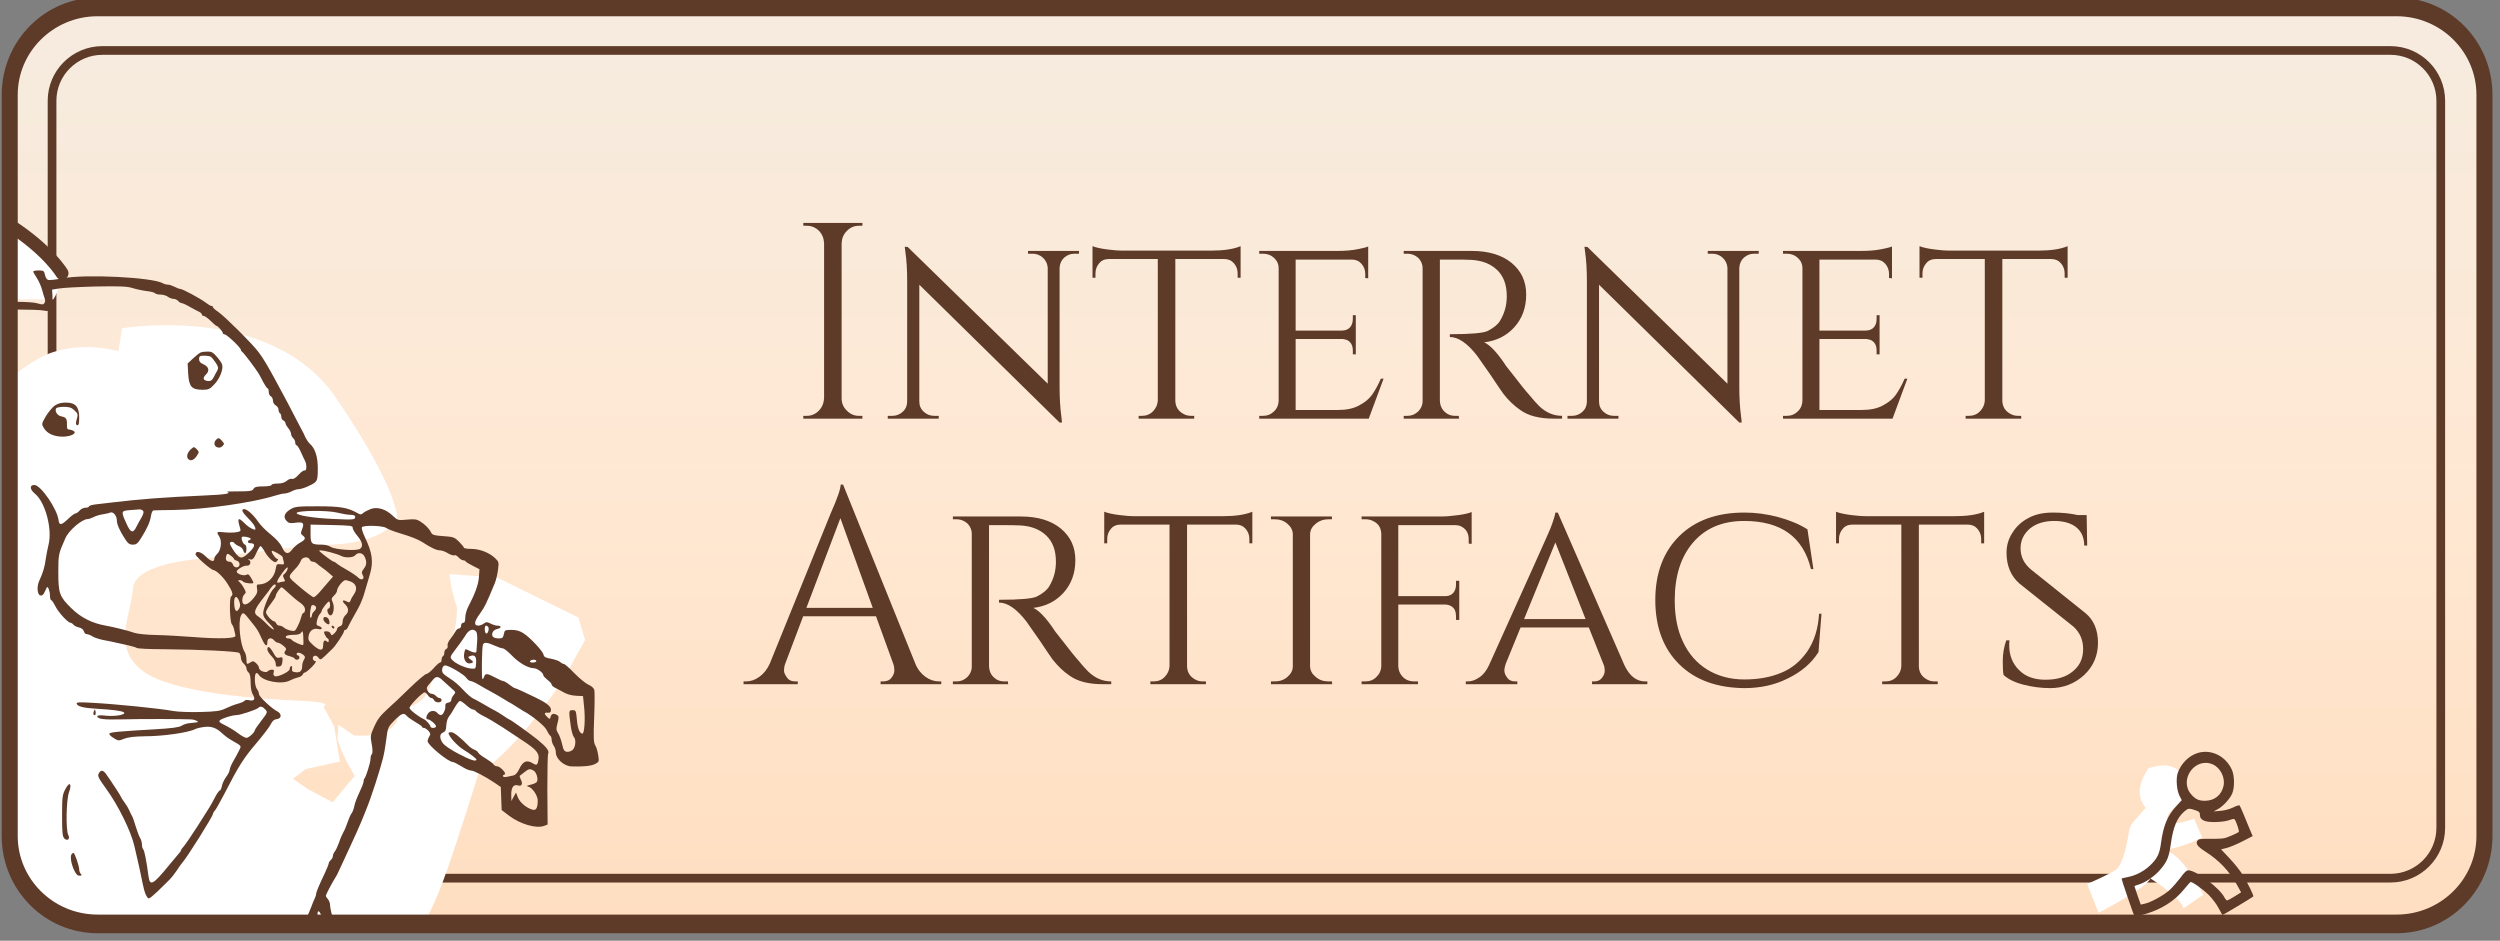 <?xml version="1.0" encoding="UTF-8" standalone="no"?>
<!DOCTYPE svg PUBLIC "-//W3C//DTD SVG 1.1//EN" "http://www.w3.org/Graphics/SVG/1.1/DTD/svg11.dtd">
<svg width="100%" height="100%" viewBox="0 0 287 108" version="1.1" xmlns="http://www.w3.org/2000/svg" xmlns:xlink="http://www.w3.org/1999/xlink" xml:space="preserve" xmlns:serif="http://www.serif.com/" style="fill-rule:evenodd;clip-rule:evenodd;stroke-linecap:round;stroke-linejoin:round;stroke-miterlimit:1.5;">
    <rect x="0" y="0" width="287" height="108" fill="#808080" stroke="none"/>
    <g transform="matrix(1,0,0,1,-417,-2000)">
        <g transform="matrix(1.033,0,0,1.932,0,0)">
            <g id="wonders-of-street-view" transform="matrix(0.968,0,0,0.603,292.581,995.126)">
                <path d="M400,75.792C400,71.013 395.479,67.133 389.91,67.133L125.976,67.133C120.407,67.133 115.886,71.013 115.886,75.792L115.886,148.836C115.886,153.615 120.407,157.495 125.976,157.495L389.91,157.495C395.479,157.495 400,153.615 400,148.836L400,75.792Z" style="fill:url(#_Linear1);"/>
                <clipPath id="_clip2">
                    <path d="M400,75.792C400,71.013 395.479,67.133 389.91,67.133L125.976,67.133C120.407,67.133 115.886,71.013 115.886,75.792L115.886,148.836C115.886,153.615 120.407,157.495 125.976,157.495L389.91,157.495C395.479,157.495 400,153.615 400,148.836L400,75.792Z"/>
                </clipPath>
                <g clip-path="url(#_clip2)">
                    <g transform="matrix(1.035,0,0,0.865,-326.909,-1664.2)">
                        <path d="M697.966,2012.23C697.966,2008.8 695.249,2006.01 691.903,2006.01C691.903,2006.01 438.097,2006.01 438.097,2006.01C434.751,2006.01 432.034,2008.8 432.034,2012.23C432.034,2012.23 432.034,2095.06 432.034,2095.06C432.034,2098.5 434.751,2101.29 438.097,2101.29L691.903,2101.29C695.249,2101.29 697.966,2098.5 697.966,2095.06C697.966,2095.06 697.966,2012.23 697.966,2012.23ZM697,2012.23C697,2009.35 694.716,2007 691.903,2007L438.097,2007C435.284,2007 433,2009.35 433,2012.23L433,2095.06C433,2097.95 435.284,2100.3 438.097,2100.3L691.903,2100.3C694.716,2100.3 697,2097.95 697,2095.06L697,2012.23Z" style="fill:rgb(94,58,41);"/>
                    </g>
                    <g transform="matrix(1,0,0,0.858,-302.114,-1650.08)">
                        <path d="M423,2035L418,2035L418,2027C419.079,2026.88 425.69,2031.13 423,2035Z" style="fill:white;"/>
                    </g>
                    <g transform="matrix(0.337,0,0,0.289,-5078.63,-7889.56)">
                        <path d="M15401.3,27868.5C15401.3,27868.5 15404.4,27842.1 15404.9,27832.4C15405.4,27822.7 15402.8,27793.8 15401.7,27789.1C15400.6,27784.4 15395.1,27744.4 15390.9,27736.9C15386.7,27729.4 15381.8,27707.7 15390.2,27690.6C15398.6,27673.4 15411.7,27658.3 15424,27651.6C15436.3,27644.8 15451,27649.2 15451,27649.2C15452.1,27642.9 15452.2,27641.4 15452.2,27641.4C15452.2,27641.4 15502.9,27632.7 15525,27664.9C15547,27697.1 15546,27706.5 15546,27706.5C15546,27706.5 15542,27714.2 15524.7,27715.1C15507.4,27715.9 15481.5,27719.8 15481.5,27719.8C15481.5,27719.8 15456.7,27720.8 15456,27730.1C15455.3,27739.3 15448.8,27750 15459,27758C15469.2,27766.1 15501.3,27767.9 15513.1,27768.4C15524.8,27768.8 15520.9,27770.4 15520.9,27770.4L15524.5,27777.1L15525.8,27785L15526.5,27789.1L15514.8,27791.7L15510.5,27795L15515.7,27798.6L15524,27803L15531.5,27794L15528.5,27788.6L15526.7,27784.6L15525.6,27781.4L15526,27776.6L15531.2,27780.2C15531.2,27780.2 15543.6,27781.5 15546,27775C15548.4,27768.6 15554.6,27771.6 15557.2,27763.4C15559.8,27755.2 15566.1,27751 15566.4,27736.7C15564,27729.4 15563.8,27725.2 15563.8,27725.2L15580.1,27726.4L15607.7,27740L15610,27747.7L15602.1,27761.8C15602.1,27761.8 15588.2,27783.5 15573.6,27793.5C15561.2,27833.1 15560,27834.4 15555.7,27843.4C15554.3,27846.5 15546.9,27853.2 15552.7,27867.1C15554.2,27870.6 15545,27868.5 15543.2,27868.5C15464,27868.5 15401.3,27868.5 15401.3,27868.5Z" style="fill:white;"/>
                    </g>
                    <g transform="matrix(0.016,-7.52696e-37,2.45987e-34,-0.014,78.425,164.082)">
                        <path d="M1885,5060C1888,5055 1877,5042 1859,5031C1808,5000 1789,4958 1788,4874C1787,4794 1800,4764 1851,4722C1888,4692 1887,4679 1848,4657C1830,4647 1795,4620 1770,4596L1725,4553L1647,4553C1562,4552 1547,4545 1509,4483C1495,4460 1481,4450 1464,4450C1409,4450 1350,4427 1316,4392C1286,4363 1280,4349 1280,4316C1280,4293 1287,4265 1295,4253C1309,4233 1309,4226 1294,4180C1283,4147 1279,4108 1282,4065C1285,4011 1291,3996 1314,3971C1340,3944 1341,3940 1328,3919C1320,3906 1306,3870 1297,3840C1288,3810 1273,3758 1264,3725C1240,3643 1240,3364 1264,3306C1273,3285 1280,3260 1280,3250C1280,3240 1294,3202 1310,3165C1327,3128 1340,3091 1340,3081C1340,3072 1346,3056 1354,3045C1361,3034 1370,3014 1373,3000C1376,2986 1388,2950 1400,2920C1412,2890 1425,2854 1430,2840C1435,2826 1450,2784 1464,2746C1482,2698 1490,2657 1490,2611C1490,2575 1494,2530 1500,2511C1505,2492 1514,2424 1520,2359C1525,2294 1534,2221 1540,2198C1550,2152 1567,2010 1579,1865C1583,1816 1592,1762 1598,1747C1606,1728 1610,1639 1610,1487C1610,1359 1615,1215 1620,1165C1630,1075 1622,930 1599,775C1593,737 1584,662 1580,610C1576,558 1570,508 1566,500C1563,492 1556,391 1550,275C1545,159 1537,50 1534,32L1528,0L1611,1C1691,1 1693,2 1660,14C1625,27 1625,27 1628,81C1630,111 1633,189 1635,255C1639,410 1655,594 1669,645C1675,667 1680,719 1680,761C1680,854 1688,900 1705,900C1724,900 1722,1132 1703,1260C1692,1331 1687,1440 1686,1599C1685,1727 1684,1825 1682,1816C1680,1807 1675,1800 1671,1800C1660,1800 1650,1887 1650,1981C1650,2026 1644,2072 1635,2093C1626,2115 1620,2161 1620,2210C1620,2255 1615,2301 1609,2312C1603,2324 1596,2381 1593,2439C1590,2497 1582,2559 1575,2575C1568,2592 1562,2634 1561,2669C1561,2713 1555,2739 1544,2751C1534,2763 1529,2780 1532,2800C1535,2820 1532,2830 1524,2830C1517,2830 1509,2848 1505,2869C1501,2891 1492,2914 1484,2921C1476,2927 1470,2942 1470,2954C1469,2977 1428,3106 1417,3117C1413,3120 1410,3133 1410,3144C1410,3156 1403,3174 1395,3184C1387,3195 1380,3212 1380,3223C1380,3233 1374,3251 1368,3263C1333,3324 1309,3617 1336,3651C1342,3659 1350,3694 1354,3730C1357,3765 1365,3799 1370,3804C1376,3810 1380,3829 1380,3848C1380,3866 1385,3891 1392,3903C1398,3915 1404,3939 1406,3955C1408,3997 1451,4103 1493,4172C1522,4222 1536,4241 1595,4319C1654,4397 1682,4426 1753,4478C1781,4500 1828,4539 1855,4564C1883,4590 1925,4628 1950,4648C1975,4668 1997,4688 1998,4692C2000,4697 2006,4700 2010,4700C2015,4700 2038,4713 2062,4729C2142,4782 2207,4795 2385,4795C2473,4795 2562,4792 2583,4788C2620,4781 2622,4782 2636,4817C2644,4836 2650,4871 2648,4894L2645,4935L2695,4943C2723,4948 2841,4954 2959,4957C3129,4960 3182,4958 3219,4947C3244,4939 3291,4929 3322,4925C3354,4922 3382,4914 3385,4909C3389,4904 3406,4900 3424,4900C3442,4900 3465,4893 3476,4885C3486,4877 3505,4870 3516,4870C3528,4870 3543,4863 3550,4855C3557,4847 3568,4840 3575,4840C3581,4840 3607,4829 3631,4815C3655,4802 3685,4786 3698,4780C3710,4775 3720,4766 3720,4760C3720,4755 3726,4750 3733,4750C3741,4750 3763,4734 3783,4715C3803,4696 3821,4680 3825,4680C3834,4680 3870,4640 3870,4630C3870,4625 3876,4620 3883,4620C3899,4620 4000,4526 4000,4511C4000,4506 4004,4500 4008,4498C4017,4495 4106,4379 4127,4345C4134,4334 4149,4306 4161,4283C4174,4259 4187,4240 4192,4240C4196,4240 4200,4229 4200,4215C4200,4201 4207,4187 4215,4184C4223,4180 4230,4167 4230,4154C4230,4141 4239,4126 4250,4120C4261,4114 4270,4101 4270,4090C4270,4080 4275,4068 4280,4065C4286,4062 4290,4050 4290,4039C4290,4028 4297,4017 4305,4014C4313,4010 4320,4002 4320,3995C4320,3989 4329,3973 4340,3960C4351,3947 4360,3929 4360,3920C4360,3910 4367,3897 4375,3890C4383,3883 4390,3869 4390,3859C4390,3848 4394,3840 4399,3840C4404,3840 4418,3819 4430,3793C4442,3766 4456,3737 4461,3728C4474,3702 4472,3658 4458,3662C4451,3665 4431,3651 4414,3632C4394,3610 4376,3599 4367,3603C4358,3606 4342,3600 4329,3589C4315,3577 4292,3570 4263,3570C4240,3570 4220,3566 4220,3560C4220,3554 4193,3550 4160,3550C4114,3550 4099,3546 4091,3533C4083,3518 4066,3515 3986,3515C3933,3515 3894,3514 3900,3512C3936,3500 3888,3492 3738,3486C3445,3473 3282,3461 3095,3439C3051,3434 2991,3427 2963,3424C2934,3421 2910,3414 2910,3409C2910,3404 2899,3400 2885,3400C2871,3400 2852,3391 2843,3380C2833,3369 2820,3360 2814,3360C2807,3360 2782,3342 2759,3320C2712,3276 2697,3274 2692,3311C2683,3390 2564,3560 2518,3560C2482,3560 2485,3528 2523,3498C2597,3438 2648,3250 2620,3140C2613,3115 2605,3070 2600,3040C2593,2984 2579,2940 2553,2885C2534,2845 2539,2786 2562,2782C2574,2780 2584,2788 2592,2807C2599,2822 2606,2837 2608,2840C2615,2850 2630,2813 2630,2783C2630,2765 2634,2750 2638,2750C2643,2750 2656,2731 2668,2708C2689,2665 2759,2590 2778,2590C2783,2590 2793,2584 2799,2576C2805,2569 2823,2560 2839,2557C2856,2553 2869,2543 2873,2531C2876,2519 2885,2510 2894,2510C2903,2510 2921,2503 2934,2495C2947,2486 2982,2475 3011,2469C3041,2464 3083,2455 3105,2450C3127,2445 3167,2436 3193,2431C3220,2425 3247,2417 3253,2413C3260,2408 3346,2404 3445,2404C3711,2402 3973,2389 3988,2378C3994,2372 4000,2357 4000,2344C4000,2331 4009,2312 4020,2303C4031,2293 4040,2278 4040,2269C4040,2260 4047,2247 4055,2240C4065,2232 4070,2209 4070,2168C4070,2131 4076,2100 4086,2085C4106,2054 4096,2037 4060,2045C4045,2048 4029,2047 4026,2041C4022,2035 4000,2026 3977,2020C3954,2014 3915,1999 3890,1987C3852,1969 3823,1965 3710,1962C3636,1960 3548,1963 3515,1969C3425,1986 3103,2018 2931,2027C2838,2032 2818,2031 2822,2020C2828,2001 2871,1990 2965,1985C3085,1978 3144,1970 3159,1960C3184,1945 3101,1929 3033,1936C2991,1941 2970,1939 2970,1932C2970,1913 3013,1907 3140,1910C3281,1914 3585,1913 3643,1910C3675,1908 3706,1892 3683,1889C3679,1888 3658,1886 3637,1884C3615,1883 3587,1874 3574,1865C3556,1854 3504,1847 3378,1840C3128,1826 3066,1820 3057,1811C3052,1806 3065,1792 3085,1780C3120,1758 3123,1758 3163,1774C3192,1785 3239,1790 3305,1791C3442,1791 3625,1817 3673,1842C3683,1847 3713,1854 3739,1857C3790,1863 3826,1850 3870,1808C3883,1796 3910,1776 3930,1765C4010,1720 4005,1726 3986,1689C3977,1670 3958,1637 3945,1615C3932,1593 3921,1567 3920,1557C3920,1547 3909,1524 3895,1506C3881,1488 3867,1459 3864,1442C3860,1424 3854,1410 3849,1410C3844,1410 3829,1389 3815,1363C3784,1304 3783,1303 3690,1160C3649,1097 3605,1034 3593,1020C3580,1006 3570,992 3570,988C3570,984 3560,970 3547,957C3535,943 3507,911 3485,884C3368,744 3347,733 3337,807C3323,911 3308,986 3300,994C3294,1000 3290,1016 3290,1030C3290,1044 3284,1064 3277,1075C3270,1086 3256,1122 3246,1155C3236,1188 3224,1222 3219,1230C3214,1238 3205,1256 3199,1270C3193,1284 3178,1309 3164,1327C3151,1344 3140,1361 3140,1364C3140,1369 3074,1468 3033,1525C3011,1555 2994,1556 2980,1529C2970,1512 2978,1497 3033,1422C3121,1304 3212,1121 3236,1018C3244,984 3257,926 3266,890C3274,854 3287,796 3294,760C3308,690 3325,650 3341,650C3346,650 3374,673 3403,700C3432,728 3468,763 3484,778C3500,793 3524,823 3539,845C3553,867 3571,891 3577,898C3611,933 3800,1229 3800,1246C3800,1250 3806,1261 3814,1269C3822,1278 3852,1331 3882,1387C3985,1584 4019,1636 4109,1740C4159,1798 4207,1859 4215,1877C4226,1899 4238,1910 4258,1912C4292,1916 4295,1949 4262,1966C4221,1986 4130,2070 4130,2088C4130,2097 4123,2114 4115,2124C4098,2146 4095,2225 4109,2235C4115,2238 4122,2234 4127,2226C4155,2178 4292,2153 4352,2184C4367,2192 4392,2201 4408,2205C4425,2208 4441,2218 4444,2226C4447,2234 4454,2240 4460,2240C4465,2240 4488,2258 4510,2280C4532,2302 4544,2320 4536,2320C4515,2320 4508,2350 4527,2357C4536,2361 4548,2356 4556,2345C4569,2327 4572,2328 4603,2356C4620,2373 4644,2395 4656,2406C4680,2428 4740,2517 4740,2531C4740,2536 4745,2540 4750,2540C4756,2540 4765,2550 4770,2563C4775,2575 4796,2612 4815,2645C4834,2678 4853,2712 4856,2720C4859,2728 4865,2742 4869,2750C4873,2758 4885,2792 4894,2825C4904,2858 4918,2906 4926,2932C4952,3020 4944,3082 4889,3194C4872,3230 4864,3258 4869,3263C4884,3278 5017,3274 5042,3258C5055,3249 5097,3233 5135,3222C5225,3195 5269,3178 5300,3159C5365,3118 5403,3100 5427,3100C5441,3100 5468,3091 5486,3079C5505,3068 5525,3062 5531,3065C5537,3069 5550,3063 5561,3051C5572,3039 5587,3030 5595,3030C5602,3030 5610,3027 5612,3023C5614,3018 5637,3004 5664,2991L5712,2967L5708,2911C5704,2859 5682,2798 5629,2698C5619,2678 5610,2645 5610,2626C5610,2601 5606,2590 5595,2590C5587,2590 5580,2581 5580,2570C5580,2559 5573,2550 5565,2550C5557,2550 5545,2540 5539,2528C5532,2515 5516,2492 5503,2476C5489,2460 5481,2439 5483,2429C5486,2419 5482,2409 5474,2406C5466,2403 5460,2392 5460,2381C5460,2370 5456,2358 5450,2355C5445,2352 5440,2340 5440,2329C5440,2319 5435,2310 5429,2310C5423,2310 5402,2292 5383,2270C5363,2248 5340,2230 5331,2230C5323,2230 5270,2186 5214,2133C5158,2079 5084,2010 5049,1980C5002,1938 4979,1909 4957,1860C4929,1798 4928,1792 4939,1735C4946,1696 4946,1672 4940,1666C4934,1660 4930,1645 4930,1630C4929,1604 4898,1505 4886,1493C4883,1490 4880,1480 4880,1471C4880,1462 4866,1428 4850,1395C4834,1362 4817,1319 4814,1300C4810,1281 4802,1258 4795,1250C4788,1242 4775,1213 4766,1187C4757,1161 4744,1129 4736,1117C4729,1105 4714,1073 4705,1045C4695,1018 4681,988 4673,979C4666,971 4660,956 4660,948C4660,939 4653,927 4645,920C4637,913 4630,902 4630,896C4630,890 4617,858 4601,825C4560,741 4540,694 4540,681C4540,675 4536,662 4531,652C4526,643 4514,615 4505,590C4475,512 4427,418 4381,350C4341,291 4283,212 4270,200C4267,197 4243,169 4216,136C4189,104 4144,60 4117,39L4068,0L4117,0C4162,0 4168,4 4215,53C4345,189 4443,319 4494,423C4515,466 4537,503 4541,506C4546,509 4550,523 4550,536C4550,606 4599,502 4600,430C4600,416 4607,396 4615,386C4624,374 4630,344 4630,314C4630,285 4634,259 4639,255C4644,252 4652,224 4656,192C4659,161 4666,130 4671,124C4676,118 4683,93 4686,68C4692,27 4690,21 4671,15C4659,12 4637,11 4621,15C4604,18 4589,17 4585,11C4581,3 4610,0 4675,0L4771,0L4765,53C4762,81 4753,128 4746,155C4732,206 4716,279 4700,363C4691,412 4684,436 4656,526C4647,555 4640,589 4640,603C4640,617 4633,635 4625,644C4617,652 4610,663 4610,669C4610,678 4654,759 4680,800C4686,808 4694,824 4699,835C4704,846 4739,920 4777,1000C4815,1080 4854,1165 4864,1190C4874,1215 4886,1244 4891,1255C4921,1328 4935,1367 4966,1460C5021,1630 5028,1660 5042,1760C5054,1854 5055,1856 5102,1903C5152,1953 5170,1959 5190,1935C5197,1926 5225,1907 5251,1892C5278,1877 5300,1862 5300,1858C5300,1853 5306,1850 5313,1850C5321,1850 5335,1841 5346,1829C5361,1813 5362,1805 5352,1790C5345,1779 5340,1764 5340,1756C5340,1730 5488,1610 5521,1610C5528,1610 5555,1596 5582,1580C5608,1563 5639,1550 5651,1550C5672,1550 5754,1508 5825,1461L5865,1434L5871,1272L5923,1233C6003,1173 6121,1139 6177,1161L6201,1170L6199,1414C6199,1549 6201,1664 6205,1669C6215,1687 6193,1716 6128,1768C6066,1816 5933,1910 5925,1910C5923,1910 5904,1922 5883,1936C5862,1950 5836,1966 5825,1971C5814,1976 5778,1996 5745,2015C5712,2034 5675,2054 5663,2059C5651,2065 5619,2092 5593,2120C5567,2148 5527,2182 5504,2195C5482,2208 5458,2226 5451,2234C5436,2252 5446,2290 5466,2290C5491,2290 5602,2226 5617,2203C5626,2190 5640,2180 5649,2180C5658,2179 5683,2168 5705,2155C5727,2142 5768,2119 5795,2105C5823,2090 5859,2070 5875,2060C5892,2049 5912,2037 5920,2033C5928,2030 5953,2015 5975,2001C5997,1987 6020,1973 6025,1970C6085,1940 6181,1864 6194,1835C6203,1816 6215,1798 6220,1795C6226,1792 6230,1779 6230,1766C6230,1754 6237,1735 6245,1724C6253,1714 6260,1692 6260,1676C6260,1632 6320,1580 6373,1579C6456,1576 6516,1582 6543,1597C6570,1610 6571,1614 6564,1658C6560,1684 6551,1715 6543,1727C6531,1745 6529,1779 6535,1923C6539,2018 6539,2106 6536,2118C6532,2131 6513,2147 6492,2155C6473,2164 6428,2200 6393,2235C6358,2271 6324,2300 6318,2300C6312,2300 6299,2306 6291,2314C6282,2322 6252,2332 6225,2337C6187,2343 6174,2350 6172,2365C6167,2390 6078,2484 6028,2516C6001,2533 5976,2540 5941,2540C5895,2540 5892,2538 5887,2510C5882,2485 5876,2480 5853,2480C5813,2480 5797,2493 5805,2519C5809,2533 5823,2543 5841,2547C5872,2553 5871,2570 5839,2570C5828,2570 5806,2577 5791,2585C5766,2597 5760,2597 5744,2585C5733,2577 5715,2570 5703,2570C5670,2570 5674,2599 5713,2651C5749,2700 5761,2724 5823,2871C5831,2891 5841,2932 5845,2963C5852,3016 5851,3020 5824,3045C5782,3084 5714,3110 5654,3110C5624,3110 5600,3114 5600,3119C5600,3123 5584,3142 5565,3161C5533,3192 5525,3195 5453,3200C5388,3204 5374,3208 5365,3225C5352,3252 5322,3282 5286,3304C5262,3319 5245,3321 5191,3316C5127,3310 5125,3311 5090,3343C5041,3390 4980,3408 4932,3391C4912,3383 4887,3371 4878,3363C4863,3350 4858,3350 4833,3364C4765,3401 4712,3410 4550,3410C4407,3410 4388,3408 4356,3389C4312,3363 4302,3335 4327,3308C4342,3291 4353,3289 4392,3294C4447,3302 4457,3292 4439,3248C4428,3221 4429,3216 4443,3205C4468,3187 4464,3175 4425,3154C4406,3144 4381,3123 4370,3108C4341,3068 4317,3072 4296,3121C4284,3147 4256,3178 4216,3210C4181,3237 4140,3278 4125,3300C4092,3348 4045,3390 4024,3390C3999,3390 4009,3368 4053,3325C4077,3302 4099,3274 4102,3262C4107,3243 4105,3242 4082,3251C4068,3256 4043,3274 4027,3290C3979,3337 3972,3329 3995,3254C4001,3236 3997,3232 3965,3227C3945,3224 3907,3224 3879,3227C3825,3233 3822,3231 3846,3195C3866,3164 3857,3099 3829,3074C3819,3065 3810,3051 3810,3044C3810,3015 3786,3020 3750,3055C3712,3092 3675,3100 3675,3071C3675,3057 3786,2962 3803,2961C3824,2959 3876,2910 3906,2862C3941,2808 3947,2786 3930,2775C3916,2766 3920,2599 3935,2580C3942,2572 3950,2554 3952,2540C3955,2526 3959,2508 3961,2500C3967,2479 3847,2475 3655,2490C3573,2496 3453,2503 3390,2504C3327,2505 3259,2512 3240,2518C3191,2535 3083,2561 3030,2570C2932,2587 2852,2626 2782,2694C2699,2774 2690,2797 2690,2944C2690,3072 2691,3075 2741,3186C2766,3241 2860,3320 2901,3320C2909,3320 2927,3326 2941,3333C2955,3341 2985,3350 3007,3353C3030,3357 3055,3362 3063,3366C3084,3374 3110,3343 3110,3311C3110,3283 3129,3240 3170,3178C3190,3148 3201,3140 3225,3140C3250,3140 3260,3148 3285,3188C3328,3255 3348,3299 3355,3343C3358,3363 3366,3381 3373,3381C3380,3382 3446,3383 3520,3384C3740,3387 4084,3435 4249,3486C4274,3494 4303,3500 4314,3500C4326,3500 4348,3507 4364,3515C4379,3523 4401,3530 4411,3530C4439,3530 4512,3560 4534,3580C4549,3595 4552,3612 4552,3678C4552,3760 4532,3819 4494,3851C4485,3859 4471,3879 4463,3895C4456,3912 4446,3932 4441,3940C4437,3948 4428,3964 4422,3975C4416,3986 4396,4024 4377,4060C4358,4096 4329,4151 4311,4183C4294,4214 4266,4265 4249,4296C4195,4394 4159,4454 4127,4495C4087,4549 3884,4747 3838,4778C3817,4791 3800,4807 3800,4811C3800,4816 3795,4820 3789,4820C3783,4820 3764,4831 3747,4844C3707,4874 3581,4940 3565,4940C3558,4940 3539,4947 3524,4955C3508,4963 3487,4970 3477,4970C3467,4970 3450,4974 3440,4980C3362,5022 2885,5045 2723,5015C2672,5005 2624,5000 2615,5004C2607,5007 2597,5023 2594,5040C2588,5067 2584,5070 2549,5070C2527,5070 2510,5067 2510,5062C2510,5058 2522,5038 2536,5017C2550,4996 2567,4958 2574,4932C2581,4906 2590,4878 2593,4870C2597,4862 2596,4849 2591,4841C2583,4829 2575,4828 2542,4838C2497,4852 2302,4853 2220,4840C2105,4822 2064,4811 2017,4786C1960,4755 1919,4753 1903,4779C1884,4809 1876,4888 1890,4905C1896,4913 1900,4925 1897,4932C1891,4952 1928,4994 1963,5006C1987,5014 1996,5024 1998,5043C2001,5070 2001,5070 1940,5070C1902,5070 1881,5066 1885,5060ZM1594,4428C1551,4353 1545,4345 1533,4337C1526,4333 1520,4324 1520,4318C1520,4313 1507,4288 1490,4263C1474,4239 1460,4217 1460,4214C1460,4212 1447,4191 1430,4168C1414,4146 1400,4121 1400,4113C1400,4106 1398,4100 1396,4100C1394,4100 1384,4097 1375,4094C1361,4088 1360,4093 1365,4126C1369,4148 1378,4175 1386,4187C1403,4214 1404,4242 1389,4257C1372,4274 1419,4349 1450,4356C1464,4359 1483,4364 1492,4366C1501,4369 1531,4393 1559,4420C1586,4448 1611,4470 1613,4470C1616,4470 1607,4451 1594,4428ZM3297,3379C3305,3371 3302,3358 3287,3331C3275,3311 3258,3282 3250,3265C3226,3217 3208,3223 3178,3290C3139,3374 3140,3378 3203,3383C3231,3385 3262,3387 3271,3388C3279,3389 3291,3385 3297,3379ZM4693,3365C4725,3357 4767,3350 4785,3350C4809,3350 4820,3345 4820,3336C4820,3315 4813,3314 4658,3321C4522,3327 4400,3346 4400,3362C4400,3381 4622,3383 4693,3365ZM4802,3259C4801,3251 4816,3225 4835,3203C4872,3159 4879,3130 4856,3111C4835,3094 4676,3104 4645,3124C4632,3133 4604,3140 4583,3140C4505,3140 4500,3145 4500,3216L4500,3281L4653,3278C4784,3275 4805,3273 4802,3259ZM4070,3183C4073,3180 4069,3175 4063,3173C4043,3166 4048,3150 4069,3150C4105,3150 4103,3128 4064,3090C4009,3036 3994,3036 3954,3090C3936,3115 3921,3141 3921,3148C3920,3163 3946,3164 3955,3149C3959,3144 3973,3134 3987,3129C4001,3124 4014,3111 4017,3100C4025,3070 4040,3076 4040,3110C4040,3127 4035,3140 4030,3140C4018,3140 4000,3181 4007,3193C4012,3202 4060,3193 4070,3183ZM4171,3091C4183,3069 4205,3043 4220,3031C4244,3013 4250,3013 4260,3025C4269,3035 4269,3040 4261,3040C4249,3040 4215,3088 4222,3096C4228,3102 4300,3061 4300,3052C4300,3048 4303,3034 4307,3022C4312,3001 4310,2999 4284,3002C4258,3005 4255,3002 4250,2969C4239,2906 4189,2860 4129,2860C4114,2860 4112,2855 4116,2831C4121,2807 4116,2793 4089,2761C4047,2711 4010,2705 4010,2749C4010,2765 4017,2783 4025,2790C4038,2801 4038,2806 4022,2834C4013,2851 3998,2870 3990,2877C3977,2888 3977,2889 3992,2890C4001,2890 4011,2886 4014,2881C4021,2870 4090,2861 4090,2872C4090,2876 4082,2892 4072,2908C4059,2930 4051,2935 4040,2928C4023,2917 3970,2934 3970,2950C3970,2965 4022,2995 4042,2992C4065,2988 4078,3019 4059,3032C4048,3040 4048,3041 4061,3037C4083,3030 4093,3039 4114,3088C4125,3111 4137,3130 4141,3130C4145,3130 4159,3112 4171,3091ZM4644,3086C4674,3078 4708,3067 4719,3061C4748,3045 4806,3048 4820,3065C4840,3089 4875,3083 4888,3055C4905,3019 4903,2996 4881,2969C4867,2951 4865,2942 4873,2928C4892,2899 4867,2883 4842,2908C4831,2919 4795,2943 4763,2961C4731,2978 4698,2999 4689,3006C4681,3014 4670,3020 4666,3020C4659,3020 4597,3064 4566,3092C4551,3104 4582,3102 4644,3086ZM3950,3040C3950,3036 3959,3030 3970,3027C3998,3020 3997,2980 3969,2980C3957,2980 3946,2988 3943,3000C3940,3011 3929,3020 3919,3020C3896,3020 3887,3035 3895,3060C3901,3078 3903,3079 3926,3064C3939,3055 3950,3044 3950,3040ZM4494,3035C4497,3027 4507,3020 4515,3020C4524,3020 4537,3014 4544,3008C4552,3001 4568,2988 4580,2980C4593,2972 4616,2954 4632,2940L4661,2915L4630,2880C4613,2861 4584,2828 4567,2808C4549,2787 4529,2770 4522,2770C4515,2770 4471,2802 4424,2841C4330,2921 4332,2906 4399,2979C4412,2993 4426,3015 4431,3028C4441,3054 4484,3059 4494,3035ZM4333,2963C4329,2953 4320,2940 4312,2934C4300,2926 4300,2919 4309,2902C4319,2884 4318,2880 4306,2880C4298,2880 4285,2877 4276,2874C4251,2864 4257,2887 4293,2935C4326,2981 4344,2993 4333,2963ZM4793,2878C4829,2861 4837,2828 4813,2793C4802,2778 4790,2757 4787,2747C4781,2732 4777,2731 4759,2740C4729,2756 4722,2743 4748,2720C4775,2694 4776,2665 4750,2643C4739,2633 4730,2613 4730,2598C4730,2580 4724,2569 4710,2565C4699,2562 4690,2553 4690,2546C4690,2539 4681,2525 4670,2515C4652,2499 4650,2499 4644,2514C4641,2523 4628,2530 4615,2530C4594,2530 4593,2528 4603,2505C4610,2491 4618,2480 4623,2480C4627,2480 4630,2473 4630,2464C4630,2451 4627,2450 4617,2459C4599,2473 4590,2463 4590,2428C4590,2390 4565,2392 4517,2434C4485,2463 4481,2471 4486,2499C4494,2536 4521,2554 4556,2546C4571,2542 4580,2544 4580,2551C4580,2557 4571,2564 4559,2567C4542,2572 4540,2578 4546,2604C4549,2621 4558,2642 4566,2651C4574,2659 4580,2670 4580,2674C4580,2685 4623,2740 4632,2740C4636,2740 4640,2729 4640,2715C4640,2701 4635,2690 4629,2690C4612,2690 4623,2646 4641,2642C4663,2638 4675,2699 4659,2734C4648,2757 4649,2763 4668,2781C4680,2792 4690,2808 4690,2816C4690,2838 4732,2890 4750,2890C4759,2890 4778,2884 4793,2878ZM4250,2851C4250,2846 4243,2837 4235,2830C4212,2811 4160,2693 4160,2659C4160,2635 4170,2618 4201,2588C4223,2566 4239,2546 4236,2543C4233,2540 4212,2555 4190,2577C4168,2600 4139,2625 4125,2634C4086,2659 4093,2680 4170,2776C4184,2793 4204,2819 4214,2834C4233,2860 4250,2868 4250,2851ZM4342,2799C4366,2777 4402,2747 4423,2733C4448,2716 4460,2700 4460,2684C4460,2671 4456,2660 4450,2660C4445,2660 4437,2648 4434,2633C4430,2617 4419,2588 4408,2567C4390,2531 4387,2529 4357,2535C4339,2539 4318,2548 4309,2556C4301,2564 4286,2570 4276,2570C4267,2570 4257,2577 4254,2585C4250,2593 4244,2600 4239,2600C4224,2600 4180,2647 4180,2664C4180,2674 4196,2701 4215,2724C4234,2748 4250,2772 4250,2779C4250,2793 4282,2839 4292,2840C4296,2840 4318,2822 4342,2799ZM3989,2739C3997,2717 3996,2704 3987,2689C3969,2659 3955,2672 3952,2723C3948,2779 3971,2789 3989,2739ZM4540,2695C4540,2688 4533,2677 4525,2670C4517,2663 4510,2652 4510,2644C4510,2637 4506,2629 4501,2625C4492,2620 4495,2674 4505,2707C4510,2723 4540,2712 4540,2695ZM4071,2601C4121,2540 4120,2541 4150,2478C4174,2425 4190,2416 4190,2455C4190,2484 4219,2490 4240,2465C4247,2457 4258,2450 4265,2450C4272,2450 4289,2441 4304,2429C4325,2413 4328,2405 4320,2394C4304,2376 4314,2363 4350,2355C4366,2351 4382,2344 4385,2339C4395,2324 4420,2329 4420,2345C4420,2353 4416,2360 4410,2360C4405,2360 4400,2365 4400,2370C4400,2384 4423,2382 4446,2366C4462,2353 4463,2348 4453,2331C4446,2319 4440,2300 4440,2288C4440,2252 4426,2238 4394,2242C4370,2244 4365,2249 4367,2268C4369,2281 4366,2289 4360,2285C4354,2282 4350,2272 4350,2264C4350,2246 4265,2206 4244,2214C4234,2218 4231,2227 4235,2240C4240,2255 4237,2260 4223,2260C4212,2260 4199,2255 4192,2248C4178,2234 4130,2253 4130,2273C4130,2281 4121,2295 4109,2306C4093,2321 4085,2322 4070,2312C4042,2295 4040,2296 4040,2333C4040,2351 4034,2374 4027,2385C3995,2433 3978,2599 4001,2641C4015,2668 4020,2665 4071,2601ZM5775,2560C5784,2546 5771,2508 5759,2515C5747,2523 5747,2570 5759,2570C5765,2570 5772,2565 5775,2560ZM4447,2434C4441,2428 4372,2458 4365,2470C4362,2475 4350,2480 4339,2480C4327,2480 4320,2485 4323,2493C4325,2500 4345,2505 4375,2505C4410,2505 4426,2510 4434,2523C4443,2537 4446,2531 4448,2489C4450,2461 4449,2436 4447,2434ZM5689,2527C5695,2518 5698,2490 5695,2454C5693,2422 5691,2392 5690,2388C5690,2376 5668,2379 5638,2394C5611,2408 5610,2408 5604,2384C5591,2332 5618,2292 5656,2307C5670,2312 5669,2316 5649,2331C5628,2347 5627,2349 5643,2355C5677,2369 5691,2353 5688,2308C5685,2265 5685,2265 5650,2268C5608,2272 5539,2303 5515,2330C5499,2348 5500,2351 5541,2404C5565,2434 5596,2477 5610,2499C5635,2542 5667,2553 5689,2527ZM5819,2430C5843,2419 5870,2410 5879,2410C5888,2410 5918,2387 5945,2359C5995,2308 6062,2270 6103,2270C6127,2269 6170,2238 6170,2221C6170,2215 6184,2201 6200,2188C6217,2176 6230,2161 6230,2155C6230,2149 6242,2138 6258,2131C6273,2123 6292,2114 6300,2109C6337,2087 6368,2078 6410,2076L6455,2074L6463,1995C6472,1914 6465,1810 6451,1810C6431,1810 6416,1846 6411,1908C6405,1971 6404,1975 6380,1975C6352,1975 6352,1972 6367,1862C6372,1828 6382,1794 6388,1788C6407,1769 6402,1715 6381,1696C6370,1686 6351,1680 6339,1682C6321,1684 6314,1695 6305,1735C6299,1763 6286,1797 6277,1811C6262,1834 6261,1843 6272,1884C6283,1924 6282,1932 6270,1940C6246,1955 6229,1951 6223,1930C6218,1910 6216,1910 6199,1926C6174,1949 6175,1960 6203,1957C6220,1956 6225,1960 6225,1979C6225,2002 6188,2030 6110,2066C6091,2075 6052,2093 6024,2106C5996,2119 5970,2130 5966,2130C5962,2130 5944,2141 5926,2155C5908,2169 5888,2180 5882,2180C5876,2180 5850,2191 5824,2205C5767,2235 5753,2236 5745,2209C5741,2198 5736,2191 5733,2194C5726,2201 5729,2417 5737,2436C5744,2455 5767,2453 5819,2430ZM6120,2320C6120,2315 6108,2310 6094,2310C6080,2310 6071,2314 6075,2320C6078,2326 6090,2330 6101,2330C6111,2330 6120,2326 6120,2320ZM5453,2180C5471,2164 5498,2140 5514,2126C5542,2102 5543,2100 5527,2082C5518,2072 5510,2056 5510,2047C5510,2038 5500,2030 5488,2028C5472,2026 5466,2019 5467,2005C5470,1979 5450,1940 5435,1940C5428,1940 5417,1947 5410,1955C5393,1975 5360,1974 5344,1953C5327,1930 5326,1910 5343,1910C5359,1909 5400,1875 5400,1861C5400,1855 5391,1850 5380,1850C5369,1850 5360,1855 5360,1860C5360,1870 5329,1905 5314,1911C5274,1929 5210,1978 5210,1991C5210,2008 5302,2100 5319,2100C5325,2100 5335,2091 5342,2080C5349,2069 5361,2060 5368,2060C5375,2060 5383,2053 5386,2045C5390,2037 5403,2030 5416,2030C5431,2030 5440,2036 5440,2045C5440,2053 5434,2060 5426,2060C5419,2060 5407,2067 5400,2075C5393,2083 5379,2090 5369,2090C5359,2090 5346,2099 5340,2111C5331,2128 5332,2136 5347,2153C5357,2164 5372,2181 5380,2191C5402,2216 5418,2214 5453,2180ZM5617,2010C5635,1994 5657,1980 5664,1980C5672,1980 5683,1974 5689,1966C5696,1958 5722,1942 5748,1930C5773,1918 5833,1883 5880,1853C5927,1822 5992,1780 6025,1759C6118,1699 6142,1672 6136,1631C6129,1586 6124,1583 6091,1603C6051,1626 6024,1615 5999,1564C5985,1534 5970,1518 5954,1515C5941,1512 5919,1508 5905,1505C5880,1500 5869,1515 5893,1523C5909,1528 5861,1580 5838,1580C5829,1580 5817,1586 5813,1593C5809,1601 5783,1619 5757,1635C5730,1650 5706,1669 5703,1676C5700,1683 5688,1692 5677,1696C5665,1700 5646,1712 5634,1724C5573,1785 5528,1820 5510,1820C5499,1820 5490,1817 5490,1814C5490,1791 5553,1723 5600,1695C5643,1670 5690,1634 5690,1628C5690,1610 5649,1623 5565,1666C5515,1691 5465,1724 5453,1738C5424,1773 5423,1808 5451,1818C5467,1824 5473,1836 5474,1868C5475,1891 5483,1917 5491,1927C5500,1937 5519,1966 5534,1993C5549,2019 5566,2040 5572,2040C5578,2040 5598,2027 5617,2010ZM4175,1980C4193,1961 4192,1959 4147,1901C4121,1868 4100,1838 4100,1834C4100,1819 4056,1780 4040,1780C4030,1780 4003,1795 3979,1813C3955,1831 3913,1856 3886,1869C3849,1886 3840,1894 3849,1903C3863,1917 3936,1940 3968,1940C3995,1940 4111,1978 4125,1991C4139,2005 4155,2002 4175,1980ZM6100,1550C6122,1538 6137,1483 6122,1468C6116,1462 6097,1454 6078,1450C6048,1443 6047,1441 6067,1435C6094,1426 6130,1372 6130,1339C6130,1288 6119,1268 6094,1274C6051,1285 6002,1325 5988,1360L5974,1395L5957,1365L5941,1335L5940,1381C5940,1433 5957,1455 5989,1445C6015,1437 6025,1457 6009,1486C6002,1499 5999,1511 6001,1513C6003,1515 6018,1526 6034,1538C6066,1563 6074,1564 6100,1550Z" style="fill:rgb(94,58,41);fill-rule:nonzero;"/>
                    </g>
                    <g>
                        <g transform="matrix(0.016,-7.52696e-37,2.45987e-34,-0.014,78.425,164.082)">
                            <path d="M4592,2614C4595,2596 4626,2572 4634,2581C4637,2584 4637,2596 4633,2608C4627,2634 4587,2640 4592,2614Z" style="fill:rgb(94,58,41);fill-rule:nonzero;"/>
                        </g>
                        <g transform="matrix(0.016,-7.52696e-37,2.45987e-34,-0.014,78.425,164.082)">
                            <path d="M4652,2561C4656,2548 4670,2545 4671,2557C4671,2561 4666,2566 4660,2569C4653,2571 4649,2567 4652,2561Z" style="fill:rgb(94,58,41);fill-rule:nonzero;"/>
                        </g>
                        <g transform="matrix(0.016,-7.52696e-37,2.45987e-34,-0.014,78.425,164.082)">
                            <path d="M4190,2402C4190,2392 4204,2371 4220,2355C4237,2339 4250,2316 4250,2302C4250,2283 4255,2279 4273,2282C4290,2284 4296,2293 4298,2318C4301,2348 4299,2350 4278,2345C4259,2340 4251,2346 4232,2380C4208,2422 4190,2432 4190,2402Z" style="fill:rgb(94,58,41);fill-rule:nonzero;"/>
                        </g>
                        <g transform="matrix(0.016,-7.52696e-37,2.45987e-34,-0.014,78.425,164.082)">
                            <path d="M3710,4492C3701,4488 3677,4469 3656,4450L3618,4415L3622,4341C3628,4251 3647,4231 3724,4230C3768,4230 3777,4234 3811,4270C3850,4311 3876,4377 3865,4409C3862,4419 3845,4443 3827,4463C3801,4493 3788,4500 3760,4499C3741,4499 3718,4496 3710,4492ZM3785,4462C3791,4458 3806,4440 3819,4421C3838,4393 3840,4384 3831,4366C3824,4355 3812,4332 3804,4317C3792,4295 3782,4290 3762,4292C3728,4296 3724,4313 3750,4338C3778,4364 3769,4394 3730,4410C3709,4419 3700,4429 3700,4446C3700,4467 3705,4470 3738,4470C3758,4470 3780,4466 3785,4462Z" style="fill:rgb(94,58,41);fill-rule:nonzero;"/>
                        </g>
                        <g transform="matrix(0.016,-7.52696e-37,2.45987e-34,-0.014,78.425,164.082)">
                            <path d="M2663,4118C2646,4105 2618,4072 2600,4043C2570,3991 2569,3989 2586,3961C2609,3922 2659,3900 2723,3900C2782,3901 2826,3924 2800,3940C2792,3945 2777,3950 2768,3950C2755,3950 2751,3958 2752,3983C2753,4026 2747,4036 2711,4043C2682,4049 2662,4080 2675,4100C2678,4105 2703,4110 2730,4110C2768,4110 2785,4105 2806,4085C2831,4062 2832,4057 2823,4025C2817,4007 2815,3989 2818,3986C2833,3970 2840,3985 2840,4034C2840,4110 2813,4140 2744,4140C2709,4140 2686,4133 2663,4118Z" style="fill:rgb(94,58,41);fill-rule:nonzero;"/>
                        </g>
                        <g transform="matrix(0.016,-7.52696e-37,2.45987e-34,-0.014,78.425,164.082)">
                            <path d="M3822,3878C3803,3859 3808,3832 3831,3825C3845,3820 3858,3824 3868,3834C3882,3848 3882,3851 3865,3870C3844,3893 3838,3894 3822,3878Z" style="fill:rgb(94,58,41);fill-rule:nonzero;"/>
                        </g>
                        <g transform="matrix(0.016,-7.52696e-37,2.45987e-34,-0.014,78.425,164.082)">
                            <path d="M3643,3813C3615,3789 3606,3756 3624,3741C3642,3726 3665,3736 3685,3767C3701,3791 3701,3793 3683,3812C3664,3830 3663,3830 3643,3813Z" style="fill:rgb(94,58,41);fill-rule:nonzero;"/>
                        </g>
                        <g transform="matrix(0.016,-7.52696e-37,2.45987e-34,-0.014,78.425,164.082)">
                            <path d="M2945,1967C2941,1957 2940,1946 2944,1943C2954,1933 2962,1947 2957,1967C2953,1984 2953,1984 2945,1967Z" style="fill:rgb(94,58,41);fill-rule:nonzero;"/>
                        </g>
                        <g transform="matrix(0.016,-7.52696e-37,2.45987e-34,-0.014,78.425,164.082)">
                            <path d="M2740,1418C2719,1379 2717,1361 2717,1232C2717,1112 2720,1086 2733,1072C2756,1050 2777,1069 2761,1098C2743,1132 2747,1347 2767,1398C2790,1460 2770,1476 2740,1418Z" style="fill:rgb(94,58,41);fill-rule:nonzero;"/>
                        </g>
                        <g transform="matrix(0.016,-7.52696e-37,2.45987e-34,-0.014,78.425,164.082)">
                            <path d="M2159,1106C2151,1089 2151,1061 2159,1004C2166,960 2175,887 2181,840C2187,794 2196,748 2201,739C2206,729 2210,713 2210,703C2210,693 2217,672 2225,656C2233,641 2240,621 2240,613C2240,605 2259,566 2283,527C2307,487 2337,429 2350,398C2363,367 2382,331 2394,318C2406,305 2444,261 2480,220C2551,139 2595,95 2664,38C2704,4 2714,0 2767,0L2825,0L2780,27C2755,41 2717,67 2695,85C2636,133 2450,327 2450,342C2450,346 2444,355 2437,362C2401,399 2312,574 2285,660C2275,690 2262,733 2255,755C2237,808 2216,1032 2224,1080C2229,1109 2226,1119 2214,1124C2185,1135 2170,1130 2159,1106Z" style="fill:rgb(94,58,41);fill-rule:nonzero;"/>
                        </g>
                        <g transform="matrix(0.016,-7.52696e-37,2.45987e-34,-0.014,78.425,164.082)">
                            <path d="M2787,963C2774,951 2780,902 2800,856C2816,822 2826,810 2842,810C2859,810 2861,813 2852,822C2845,829 2840,843 2840,853C2840,877 2808,970 2799,970C2796,970 2790,967 2787,963Z" style="fill:rgb(94,58,41);fill-rule:nonzero;"/>
                        </g>
                    </g>
                    <g transform="matrix(0.18,0.267,-0.22,0.109,3819.2,-6741.05)">
                        <g transform="matrix(0.873,-0.101,0.071,1.238,-313.375,-5152.06)">
                            <path d="M14758.8,27694.7L14769.8,27697.3C14769.8,27697.3 14772.4,27677.3 14770.2,27674.7C14772.8,27673.5 14782.8,27669.6 14786.1,27671L14786.1,27662.2C14786.1,27662.2 14771.2,27659.8 14764.6,27664.3C14767,27660.7 14768.6,27651.9 14768.7,27650.7C14763.1,27649.6 14761.4,27649.2 14761.4,27649.2C14761.4,27649.2 14759,27658.9 14756.2,27657.5C14753.3,27656.2 14754.2,27649.6 14753.1,27647.7C14752,27645.8 14741,27637.7 14736.8,27652.5C14738.7,27657 14741.8,27662 14748.1,27661.4C14749.6,27666.7 14749.5,27669.4 14751.6,27671.2C14753.6,27673 14760.5,27679.8 14760.5,27683.2C14760.5,27686.5 14758.8,27694.7 14758.8,27694.7Z" style="fill:white;"/>
                        </g>
                        <g transform="matrix(0.016,-0.04,-0.029,-0.024,14574.4,27699.3)">
                            <path d="M1558,2776C1468,2751 1390,2675 1359,2583C1342,2530 1351,2423 1378,2371L1401,2328L1347,2271C1261,2181 1221,2086 1199,1921C1186,1819 1162,1772 1091,1708C1031,1654 953,1615 875,1601C843,1595 815,1589 813,1587C810,1584 937,1229 944,1223C945,1222 988,1232 1039,1245C1206,1290 1337,1369 1431,1483C1460,1517 1486,1546 1491,1548C1506,1554 1615,1478 1673,1422C1705,1390 1748,1336 1767,1300C1787,1264 1804,1234 1806,1232C1808,1229 2098,1395 2109,1406C2116,1412 2051,1540 2004,1612C1978,1652 1920,1724 1873,1771L1790,1857L1843,1869C1872,1875 1942,1903 1998,1930L2100,1980L2074,2038C2060,2069 2033,2133 2013,2180C1993,2227 1974,2268 1970,2273C1966,2277 1937,2269 1906,2254C1869,2237 1824,2226 1781,2223L1715,2218L1757,2240C1808,2266 1876,2338 1897,2388C1921,2444 1919,2554 1893,2611C1833,2742 1690,2813 1558,2776ZM1703,2666C1778,2635 1829,2539 1811,2460C1792,2373 1723,2320 1630,2320C1569,2320 1534,2336 1492,2384C1370,2524 1530,2739 1703,2666ZM1543,2228C1573,2217 1580,2210 1580,2188C1580,2153 1602,2133 1648,2123C1706,2111 1820,2117 1869,2134C1894,2143 1917,2147 1920,2143C1937,2123 1971,2027 1963,2020C1959,2016 1924,2000 1885,1984C1820,1958 1806,1956 1694,1958C1598,1960 1570,1957 1561,1946C1535,1915 1553,1888 1637,1836C1773,1750 1865,1656 1946,1521L1989,1446L1927,1409C1893,1388 1859,1371 1853,1370C1846,1370 1834,1383 1826,1398C1779,1489 1545,1660 1468,1660C1451,1660 1430,1641 1392,1590C1362,1552 1315,1500 1287,1475C1233,1426 1099,1356 1039,1345L1003,1338L971,1425C954,1472 940,1512 940,1514C940,1516 961,1523 986,1530C1046,1547 1135,1605 1186,1661C1259,1741 1278,1785 1295,1908C1318,2074 1354,2159 1427,2220C1466,2252 1472,2253 1543,2228Z" style="fill:rgb(94,58,41);fill-rule:nonzero;"/>
                        </g>
                    </g>
                    <g transform="matrix(0.882,0,0,0.757,-244.338,-1455.5)">
                        <g transform="matrix(0.965,0,0,1,18.082,0)">
                            <g transform="matrix(36.388,0,0,36.388,509.355,2065)">
                                <path d="M0.073,-0.01C0.09,-0.01 0.105,-0.016 0.118,-0.029C0.13,-0.041 0.136,-0.056 0.137,-0.073L0.137,-0.628C0.136,-0.645 0.13,-0.66 0.118,-0.672C0.105,-0.684 0.09,-0.69 0.073,-0.69L0.06,-0.69L0.06,-0.7L0.279,-0.7L0.279,-0.69L0.266,-0.69C0.249,-0.69 0.234,-0.684 0.222,-0.672C0.209,-0.66 0.203,-0.645 0.202,-0.628L0.202,-0.073C0.202,-0.056 0.208,-0.041 0.221,-0.029C0.234,-0.016 0.249,-0.01 0.266,-0.01L0.279,-0.01L0.279,-0L0.06,-0L0.06,-0.01L0.073,-0.01Z" style="fill:rgb(94,58,41);fill-rule:nonzero;"/>
                            </g>
                            <g transform="matrix(36.388,0,0,36.388,521.654,2065)">
                                <path d="M0.727,-0.59C0.712,-0.59 0.7,-0.585 0.689,-0.576C0.678,-0.566 0.673,-0.554 0.672,-0.54L0.672,-0.114C0.672,-0.075 0.674,-0.039 0.679,-0.004L0.681,0.014L0.672,0.014L0.152,-0.479L0.152,-0.062C0.152,-0.047 0.157,-0.035 0.168,-0.025C0.179,-0.015 0.192,-0.01 0.207,-0.01L0.224,-0.01L0.224,-0L0.035,-0L0.035,-0.01L0.052,-0.01C0.067,-0.01 0.08,-0.015 0.091,-0.025C0.102,-0.035 0.107,-0.047 0.107,-0.062L0.107,-0.49C0.107,-0.531 0.105,-0.567 0.1,-0.599L0.098,-0.615L0.109,-0.614L0.628,-0.125L0.628,-0.54C0.627,-0.554 0.621,-0.566 0.61,-0.576C0.599,-0.585 0.587,-0.59 0.572,-0.59L0.555,-0.59L0.555,-0.6L0.744,-0.6L0.744,-0.59L0.727,-0.59Z" style="fill:rgb(94,58,41);fill-rule:nonzero;"/>
                            </g>
                            <g transform="matrix(36.388,0,0,36.388,550.001,2065)">
                                <path d="M0.322,-0.571L0.322,-0.063C0.323,-0.042 0.333,-0.027 0.352,-0.017C0.361,-0.012 0.37,-0.01 0.381,-0.01L0.392,-0.01L0.392,-0L0.186,-0L0.186,-0.01L0.198,-0.01C0.214,-0.01 0.228,-0.015 0.239,-0.026C0.25,-0.037 0.256,-0.049 0.257,-0.064L0.257,-0.571L0.076,-0.571C0.061,-0.571 0.048,-0.566 0.04,-0.556C0.031,-0.546 0.026,-0.534 0.026,-0.52L0.026,-0.504L0.015,-0.504L0.015,-0.617C0.028,-0.612 0.047,-0.608 0.072,-0.605C0.096,-0.602 0.114,-0.601 0.126,-0.601L0.452,-0.601C0.5,-0.601 0.537,-0.606 0.564,-0.617L0.564,-0.504L0.553,-0.504L0.553,-0.52C0.553,-0.534 0.548,-0.546 0.539,-0.556C0.53,-0.566 0.518,-0.571 0.503,-0.571L0.322,-0.571Z" style="fill:rgb(94,58,41);fill-rule:nonzero;"/>
                            </g>
                            <g transform="matrix(36.388,0,0,36.388,571.033,2065)">
                                <path d="M0.069,-0.01C0.085,-0.01 0.098,-0.015 0.11,-0.026C0.121,-0.036 0.126,-0.048 0.127,-0.063L0.127,-0.538C0.127,-0.553 0.121,-0.565 0.11,-0.575C0.099,-0.585 0.085,-0.59 0.069,-0.59L0.055,-0.59L0.055,-0.6L0.347,-0.6C0.374,-0.6 0.398,-0.602 0.419,-0.606C0.44,-0.61 0.453,-0.613 0.459,-0.616L0.459,-0.502L0.448,-0.503L0.448,-0.518C0.448,-0.532 0.443,-0.544 0.434,-0.554C0.425,-0.564 0.413,-0.569 0.398,-0.569L0.19,-0.569L0.19,-0.315L0.361,-0.315C0.374,-0.315 0.385,-0.319 0.392,-0.327C0.399,-0.335 0.402,-0.345 0.402,-0.357L0.402,-0.37L0.413,-0.37L0.413,-0.23L0.402,-0.23L0.402,-0.243C0.402,-0.262 0.395,-0.274 0.381,-0.281C0.376,-0.283 0.37,-0.284 0.364,-0.285L0.19,-0.285L0.19,-0.031L0.347,-0.031C0.378,-0.031 0.404,-0.036 0.425,-0.047C0.446,-0.058 0.462,-0.07 0.473,-0.085C0.484,-0.1 0.495,-0.119 0.506,-0.143L0.516,-0.143L0.461,-0L0.055,-0L0.055,-0.01L0.069,-0.01Z" style="fill:rgb(94,58,41);fill-rule:nonzero;"/>
                            </g>
                            <g transform="matrix(36.388,0,0,36.388,590.524,2065)">
                                <path d="M0.242,-0.569L0.189,-0.569L0.189,-0.064C0.19,-0.043 0.199,-0.028 0.217,-0.017C0.226,-0.012 0.235,-0.01 0.246,-0.01L0.259,-0.01L0.26,-0L0.055,-0L0.055,-0.01L0.069,-0.01C0.084,-0.01 0.097,-0.015 0.109,-0.026C0.119,-0.036 0.125,-0.048 0.125,-0.063L0.125,-0.538C0.125,-0.553 0.119,-0.565 0.109,-0.575C0.097,-0.585 0.084,-0.59 0.069,-0.59L0.055,-0.59L0.055,-0.6L0.306,-0.6C0.369,-0.6 0.418,-0.586 0.455,-0.557C0.491,-0.528 0.509,-0.491 0.509,-0.444C0.509,-0.397 0.494,-0.358 0.465,-0.327C0.436,-0.296 0.398,-0.278 0.353,-0.273C0.374,-0.264 0.4,-0.238 0.43,-0.195C0.429,-0.195 0.441,-0.18 0.465,-0.151C0.488,-0.122 0.507,-0.099 0.522,-0.083C0.536,-0.066 0.548,-0.054 0.557,-0.045C0.582,-0.022 0.61,-0.01 0.642,-0.01L0.642,-0L0.611,-0C0.558,-0 0.517,-0.01 0.487,-0.031C0.464,-0.046 0.444,-0.065 0.425,-0.088C0.421,-0.093 0.404,-0.117 0.375,-0.159C0.345,-0.2 0.329,-0.222 0.327,-0.225C0.291,-0.27 0.257,-0.292 0.226,-0.292L0.226,-0.302C0.304,-0.302 0.351,-0.306 0.367,-0.314C0.389,-0.325 0.404,-0.337 0.412,-0.35C0.429,-0.377 0.437,-0.406 0.437,-0.438C0.437,-0.479 0.425,-0.51 0.401,-0.532C0.377,-0.554 0.345,-0.566 0.304,-0.568C0.286,-0.569 0.265,-0.569 0.242,-0.569Z" style="fill:rgb(94,58,41);fill-rule:nonzero;"/>
                            </g>
                            <g transform="matrix(36.388,0,0,36.388,613.339,2065)">
                                <path d="M0.727,-0.59C0.712,-0.59 0.7,-0.585 0.689,-0.576C0.678,-0.566 0.673,-0.554 0.672,-0.54L0.672,-0.114C0.672,-0.075 0.674,-0.039 0.679,-0.004L0.681,0.014L0.672,0.014L0.152,-0.479L0.152,-0.062C0.152,-0.047 0.157,-0.035 0.168,-0.025C0.179,-0.015 0.192,-0.01 0.207,-0.01L0.224,-0.01L0.224,-0L0.035,-0L0.035,-0.01L0.052,-0.01C0.067,-0.01 0.08,-0.015 0.091,-0.025C0.102,-0.035 0.107,-0.047 0.107,-0.062L0.107,-0.49C0.107,-0.531 0.105,-0.567 0.1,-0.599L0.098,-0.615L0.109,-0.614L0.628,-0.125L0.628,-0.54C0.627,-0.554 0.621,-0.566 0.61,-0.576C0.599,-0.585 0.587,-0.59 0.572,-0.59L0.555,-0.59L0.555,-0.6L0.744,-0.6L0.744,-0.59L0.727,-0.59Z" style="fill:rgb(94,58,41);fill-rule:nonzero;"/>
                            </g>
                            <g transform="matrix(36.388,0,0,36.388,641.685,2065)">
                                <path d="M0.069,-0.01C0.085,-0.01 0.098,-0.015 0.11,-0.026C0.121,-0.036 0.126,-0.048 0.127,-0.063L0.127,-0.538C0.127,-0.553 0.121,-0.565 0.11,-0.575C0.099,-0.585 0.085,-0.59 0.069,-0.59L0.055,-0.59L0.055,-0.6L0.347,-0.6C0.374,-0.6 0.398,-0.602 0.419,-0.606C0.44,-0.61 0.453,-0.613 0.459,-0.616L0.459,-0.502L0.448,-0.503L0.448,-0.518C0.448,-0.532 0.443,-0.544 0.434,-0.554C0.425,-0.564 0.413,-0.569 0.398,-0.569L0.19,-0.569L0.19,-0.315L0.361,-0.315C0.374,-0.315 0.385,-0.319 0.392,-0.327C0.399,-0.335 0.402,-0.345 0.402,-0.357L0.402,-0.37L0.413,-0.37L0.413,-0.23L0.402,-0.23L0.402,-0.243C0.402,-0.262 0.395,-0.274 0.381,-0.281C0.376,-0.283 0.37,-0.284 0.364,-0.285L0.19,-0.285L0.19,-0.031L0.347,-0.031C0.378,-0.031 0.404,-0.036 0.425,-0.047C0.446,-0.058 0.462,-0.07 0.473,-0.085C0.484,-0.1 0.495,-0.119 0.506,-0.143L0.516,-0.143L0.461,-0L0.055,-0L0.055,-0.01L0.069,-0.01Z" style="fill:rgb(94,58,41);fill-rule:nonzero;"/>
                            </g>
                            <g transform="matrix(36.388,0,0,36.388,661.553,2065)">
                                <path d="M0.322,-0.571L0.322,-0.063C0.323,-0.042 0.333,-0.027 0.352,-0.017C0.361,-0.012 0.37,-0.01 0.381,-0.01L0.392,-0.01L0.392,-0L0.186,-0L0.186,-0.01L0.198,-0.01C0.214,-0.01 0.228,-0.015 0.239,-0.026C0.25,-0.037 0.256,-0.049 0.257,-0.064L0.257,-0.571L0.076,-0.571C0.061,-0.571 0.048,-0.566 0.04,-0.556C0.031,-0.546 0.026,-0.534 0.026,-0.52L0.026,-0.504L0.015,-0.504L0.015,-0.617C0.028,-0.612 0.047,-0.608 0.072,-0.605C0.096,-0.602 0.114,-0.601 0.126,-0.601L0.452,-0.601C0.5,-0.601 0.537,-0.606 0.564,-0.617L0.564,-0.504L0.553,-0.504L0.553,-0.52C0.553,-0.534 0.548,-0.546 0.539,-0.556C0.53,-0.566 0.518,-0.571 0.503,-0.571L0.322,-0.571Z" style="fill:rgb(94,58,41);fill-rule:nonzero;"/>
                            </g>
                        </g>
                        <g transform="matrix(0.965,0,0,1,17.892,0)">
                            <g transform="matrix(36.388,0,0,36.388,504,2099.57)">
                                <path d="M0.716,-0.01L0.724,-0.01L0.724,-0L0.499,-0L0.499,-0.01L0.508,-0.01C0.522,-0.01 0.533,-0.014 0.54,-0.024C0.547,-0.033 0.55,-0.041 0.55,-0.049C0.55,-0.057 0.549,-0.065 0.546,-0.073L0.482,-0.243L0.212,-0.243L0.145,-0.072C0.142,-0.064 0.141,-0.056 0.141,-0.049C0.141,-0.041 0.145,-0.033 0.152,-0.024C0.159,-0.014 0.169,-0.01 0.183,-0.01L0.192,-0.01L0.192,-0L-0.009,-0L-0.009,-0.01L0,-0.01C0.017,-0.01 0.033,-0.015 0.049,-0.026C0.065,-0.037 0.078,-0.052 0.088,-0.073L0.314,-0.611C0.339,-0.665 0.351,-0.699 0.351,-0.714L0.36,-0.714L0.628,-0.073C0.637,-0.052 0.65,-0.037 0.666,-0.026C0.682,-0.015 0.699,-0.01 0.716,-0.01ZM0.224,-0.273L0.47,-0.273L0.35,-0.594L0.224,-0.273Z" style="fill:rgb(94,58,41);fill-rule:nonzero;"/>
                            </g>
                            <g transform="matrix(36.388,0,0,36.388,529.908,2099.57)">
                                <path d="M0.242,-0.569L0.189,-0.569L0.189,-0.064C0.19,-0.043 0.199,-0.028 0.217,-0.017C0.226,-0.012 0.235,-0.01 0.246,-0.01L0.259,-0.01L0.26,-0L0.055,-0L0.055,-0.01L0.069,-0.01C0.084,-0.01 0.097,-0.015 0.109,-0.026C0.119,-0.036 0.125,-0.048 0.125,-0.063L0.125,-0.538C0.125,-0.553 0.119,-0.565 0.109,-0.575C0.097,-0.585 0.084,-0.59 0.069,-0.59L0.055,-0.59L0.055,-0.6L0.306,-0.6C0.369,-0.6 0.418,-0.586 0.455,-0.557C0.491,-0.528 0.509,-0.491 0.509,-0.444C0.509,-0.397 0.494,-0.358 0.465,-0.327C0.436,-0.296 0.398,-0.278 0.353,-0.273C0.374,-0.264 0.4,-0.238 0.43,-0.195C0.429,-0.195 0.441,-0.18 0.465,-0.151C0.488,-0.122 0.507,-0.099 0.522,-0.083C0.536,-0.066 0.548,-0.054 0.557,-0.045C0.582,-0.022 0.61,-0.01 0.642,-0.01L0.642,-0L0.611,-0C0.558,-0 0.517,-0.01 0.487,-0.031C0.464,-0.046 0.444,-0.065 0.425,-0.088C0.421,-0.093 0.404,-0.117 0.375,-0.159C0.345,-0.2 0.329,-0.222 0.327,-0.225C0.291,-0.27 0.257,-0.292 0.226,-0.292L0.226,-0.302C0.304,-0.302 0.351,-0.306 0.367,-0.314C0.389,-0.325 0.404,-0.337 0.412,-0.35C0.429,-0.377 0.437,-0.406 0.437,-0.438C0.437,-0.479 0.425,-0.51 0.401,-0.532C0.377,-0.554 0.345,-0.566 0.304,-0.568C0.286,-0.569 0.265,-0.569 0.242,-0.569Z" style="fill:rgb(94,58,41);fill-rule:nonzero;"/>
                            </g>
                            <g transform="matrix(36.388,0,0,36.388,551.78,2099.57)">
                                <path d="M0.322,-0.571L0.322,-0.063C0.323,-0.042 0.333,-0.027 0.352,-0.017C0.361,-0.012 0.37,-0.01 0.381,-0.01L0.392,-0.01L0.392,-0L0.186,-0L0.186,-0.01L0.198,-0.01C0.214,-0.01 0.228,-0.015 0.239,-0.026C0.25,-0.037 0.256,-0.049 0.257,-0.064L0.257,-0.571L0.076,-0.571C0.061,-0.571 0.048,-0.566 0.04,-0.556C0.031,-0.546 0.026,-0.534 0.026,-0.52L0.026,-0.504L0.015,-0.504L0.015,-0.617C0.028,-0.612 0.047,-0.608 0.072,-0.605C0.096,-0.602 0.114,-0.601 0.126,-0.601L0.452,-0.601C0.5,-0.601 0.537,-0.606 0.564,-0.617L0.564,-0.504L0.553,-0.504L0.553,-0.52C0.553,-0.534 0.548,-0.546 0.539,-0.556C0.53,-0.566 0.518,-0.571 0.503,-0.571L0.322,-0.571Z" style="fill:rgb(94,58,41);fill-rule:nonzero;"/>
                            </g>
                            <g transform="matrix(36.388,0,0,36.388,572.813,2099.57)">
                                <path d="M0.069,-0.01C0.087,-0.01 0.103,-0.015 0.116,-0.026C0.129,-0.037 0.136,-0.049 0.136,-0.064L0.136,-0.536C0.136,-0.551 0.129,-0.563 0.116,-0.574C0.103,-0.585 0.087,-0.59 0.068,-0.59L0.055,-0.59L0.055,-0.6L0.281,-0.6L0.281,-0.59L0.268,-0.59C0.25,-0.59 0.235,-0.585 0.222,-0.575C0.209,-0.565 0.201,-0.553 0.2,-0.538L0.2,-0.063C0.201,-0.048 0.208,-0.036 0.221,-0.026C0.234,-0.015 0.25,-0.01 0.268,-0.01L0.281,-0.01L0.282,-0L0.055,-0L0.055,-0.01L0.069,-0.01Z" style="fill:rgb(94,58,41);fill-rule:nonzero;"/>
                            </g>
                            <g transform="matrix(36.388,0,0,36.388,585.039,2099.57)">
                                <path d="M0.452,-0.518C0.452,-0.541 0.442,-0.556 0.423,-0.565C0.416,-0.568 0.409,-0.569 0.402,-0.569L0.191,-0.569L0.191,-0.315L0.365,-0.315C0.378,-0.315 0.388,-0.319 0.395,-0.327C0.402,-0.335 0.405,-0.345 0.405,-0.357L0.405,-0.37L0.417,-0.37L0.417,-0.23L0.405,-0.23L0.405,-0.243C0.405,-0.259 0.4,-0.271 0.389,-0.278C0.383,-0.282 0.376,-0.284 0.367,-0.285L0.191,-0.285L0.191,-0.064C0.192,-0.046 0.2,-0.031 0.215,-0.02C0.225,-0.013 0.237,-0.01 0.25,-0.01L0.264,-0.01L0.264,-0L0.055,-0L0.055,-0.01L0.069,-0.01C0.085,-0.01 0.099,-0.015 0.11,-0.026C0.121,-0.036 0.127,-0.048 0.128,-0.063L0.128,-0.538C0.127,-0.559 0.118,-0.574 0.099,-0.583C0.09,-0.588 0.08,-0.59 0.069,-0.59L0.055,-0.59L0.055,-0.6L0.35,-0.6C0.369,-0.6 0.391,-0.602 0.414,-0.605C0.437,-0.608 0.454,-0.612 0.463,-0.616L0.463,-0.502L0.452,-0.503L0.452,-0.518Z" style="fill:rgb(94,58,41);fill-rule:nonzero;"/>
                            </g>
                            <g transform="matrix(36.388,0,0,36.388,601.278,2099.57)">
                                <path d="M0.66,-0.01L0.668,-0.01L0.668,-0L0.463,-0L0.463,-0.01L0.471,-0.01C0.484,-0.01 0.493,-0.014 0.5,-0.023C0.507,-0.032 0.51,-0.04 0.51,-0.048C0.51,-0.055 0.509,-0.063 0.506,-0.07L0.451,-0.203L0.198,-0.203L0.143,-0.073C0.14,-0.064 0.138,-0.056 0.138,-0.049C0.138,-0.041 0.141,-0.033 0.148,-0.024C0.155,-0.014 0.165,-0.01 0.178,-0.01L0.186,-0.01L0.186,-0L-0.005,-0L-0.005,-0.01L0.003,-0.01C0.017,-0.01 0.031,-0.015 0.046,-0.025C0.06,-0.034 0.072,-0.049 0.081,-0.068C0.227,-0.38 0.303,-0.543 0.309,-0.558C0.32,-0.586 0.326,-0.605 0.327,-0.614L0.336,-0.614L0.583,-0.068C0.602,-0.029 0.628,-0.01 0.66,-0.01ZM0.211,-0.233L0.439,-0.233L0.327,-0.507L0.211,-0.233Z" style="fill:rgb(94,58,41);fill-rule:nonzero;"/>
                            </g>
                            <g transform="matrix(36.388,0,0,36.388,624.838,2099.57)">
                                <path d="M0.38,0.014C0.278,0.013 0.198,-0.015 0.139,-0.071C0.08,-0.127 0.05,-0.204 0.05,-0.301C0.05,-0.397 0.08,-0.474 0.139,-0.53C0.198,-0.586 0.278,-0.614 0.38,-0.614C0.421,-0.614 0.463,-0.609 0.505,-0.598C0.547,-0.587 0.583,-0.573 0.614,-0.554L0.636,-0.412L0.627,-0.412C0.598,-0.527 0.516,-0.584 0.379,-0.584C0.3,-0.584 0.237,-0.559 0.191,-0.508C0.145,-0.457 0.122,-0.388 0.122,-0.3C0.122,-0.243 0.132,-0.193 0.153,-0.151C0.174,-0.108 0.204,-0.075 0.243,-0.052C0.282,-0.029 0.328,-0.017 0.38,-0.017C0.432,-0.017 0.478,-0.025 0.517,-0.041C0.556,-0.056 0.588,-0.082 0.614,-0.118C0.639,-0.154 0.654,-0.199 0.657,-0.252L0.666,-0.252L0.655,-0.115C0.629,-0.075 0.591,-0.044 0.542,-0.021C0.493,0.003 0.439,0.014 0.38,0.014Z" style="fill:rgb(94,58,41);fill-rule:nonzero;"/>
                            </g>
                            <g transform="matrix(36.388,0,0,36.388,650.491,2099.57)">
                                <path d="M0.322,-0.571L0.322,-0.063C0.323,-0.042 0.333,-0.027 0.352,-0.017C0.361,-0.012 0.37,-0.01 0.381,-0.01L0.392,-0.01L0.392,-0L0.186,-0L0.186,-0.01L0.198,-0.01C0.214,-0.01 0.228,-0.015 0.239,-0.026C0.25,-0.037 0.256,-0.049 0.257,-0.064L0.257,-0.571L0.076,-0.571C0.061,-0.571 0.048,-0.566 0.04,-0.556C0.031,-0.546 0.026,-0.534 0.026,-0.52L0.026,-0.504L0.015,-0.504L0.015,-0.617C0.028,-0.612 0.047,-0.608 0.072,-0.605C0.096,-0.602 0.114,-0.601 0.126,-0.601L0.452,-0.601C0.5,-0.601 0.537,-0.606 0.564,-0.617L0.564,-0.504L0.553,-0.504L0.553,-0.52C0.553,-0.534 0.548,-0.546 0.539,-0.556C0.53,-0.566 0.518,-0.571 0.503,-0.571L0.322,-0.571Z" style="fill:rgb(94,58,41);fill-rule:nonzero;"/>
                            </g>
                            <g transform="matrix(36.388,0,0,36.388,671.523,2099.57)">
                                <path d="M0.058,-0.033C0.056,-0.041 0.055,-0.057 0.055,-0.082C0.055,-0.107 0.059,-0.132 0.068,-0.157L0.08,-0.157C0.079,-0.151 0.079,-0.145 0.079,-0.139C0.079,-0.103 0.091,-0.074 0.115,-0.051C0.138,-0.028 0.171,-0.016 0.213,-0.016C0.257,-0.016 0.291,-0.026 0.316,-0.047C0.341,-0.067 0.353,-0.093 0.353,-0.126C0.353,-0.158 0.341,-0.185 0.317,-0.206L0.117,-0.36C0.085,-0.387 0.069,-0.424 0.069,-0.47C0.069,-0.496 0.076,-0.52 0.091,-0.542C0.105,-0.564 0.125,-0.582 0.151,-0.595C0.176,-0.608 0.206,-0.614 0.241,-0.614C0.276,-0.614 0.306,-0.611 0.333,-0.605L0.366,-0.605L0.368,-0.496L0.357,-0.496C0.357,-0.524 0.347,-0.546 0.328,-0.561C0.309,-0.576 0.281,-0.584 0.245,-0.584C0.209,-0.584 0.179,-0.575 0.156,-0.557C0.133,-0.538 0.121,-0.515 0.121,-0.486C0.121,-0.456 0.134,-0.431 0.16,-0.41L0.362,-0.254C0.393,-0.229 0.408,-0.193 0.408,-0.148C0.408,-0.103 0.391,-0.064 0.357,-0.033C0.322,-0.002 0.28,0.014 0.231,0.014C0.198,0.014 0.166,0.01 0.133,0.002C0.1,-0.006 0.075,-0.018 0.058,-0.033Z" style="fill:rgb(94,58,41);fill-rule:nonzero;"/>
                            </g>
                        </g>
                    </g>
                    <g transform="matrix(1,0,0,0.858,-302.114,-1650.08)">
                        <path d="M424,2032C424,2032 422.434,2029.34 418,2026.5" style="fill:none;stroke:rgb(94,58,41);stroke-width:1.5px;"/>
                    </g>
                </g>
                <path d="M400,75.792C400,71.013 395.479,67.133 389.91,67.133L125.976,67.133C120.407,67.133 115.886,71.013 115.886,75.792L115.886,148.836C115.886,153.615 120.407,157.495 125.976,157.495L389.91,157.495C395.479,157.495 400,153.615 400,148.836L400,75.792Z" style="fill:none;stroke:rgb(94,58,41);stroke-width:1.84px;"/>
            </g>
        </g>
    </g>
    <defs>
        <linearGradient id="_Linear1" x1="0" y1="0" x2="1" y2="0" gradientUnits="userSpaceOnUse" gradientTransform="matrix(6.12583e-15,85.854,-100.042,5.25706e-15,257.943,71.641)"><stop offset="0" style="stop-color:rgb(246,235,222);stop-opacity:1"/><stop offset="0.5" style="stop-color:rgb(255,232,211);stop-opacity:1"/><stop offset="1" style="stop-color:rgb(255,222,192);stop-opacity:1"/></linearGradient>
    </defs>
</svg>

